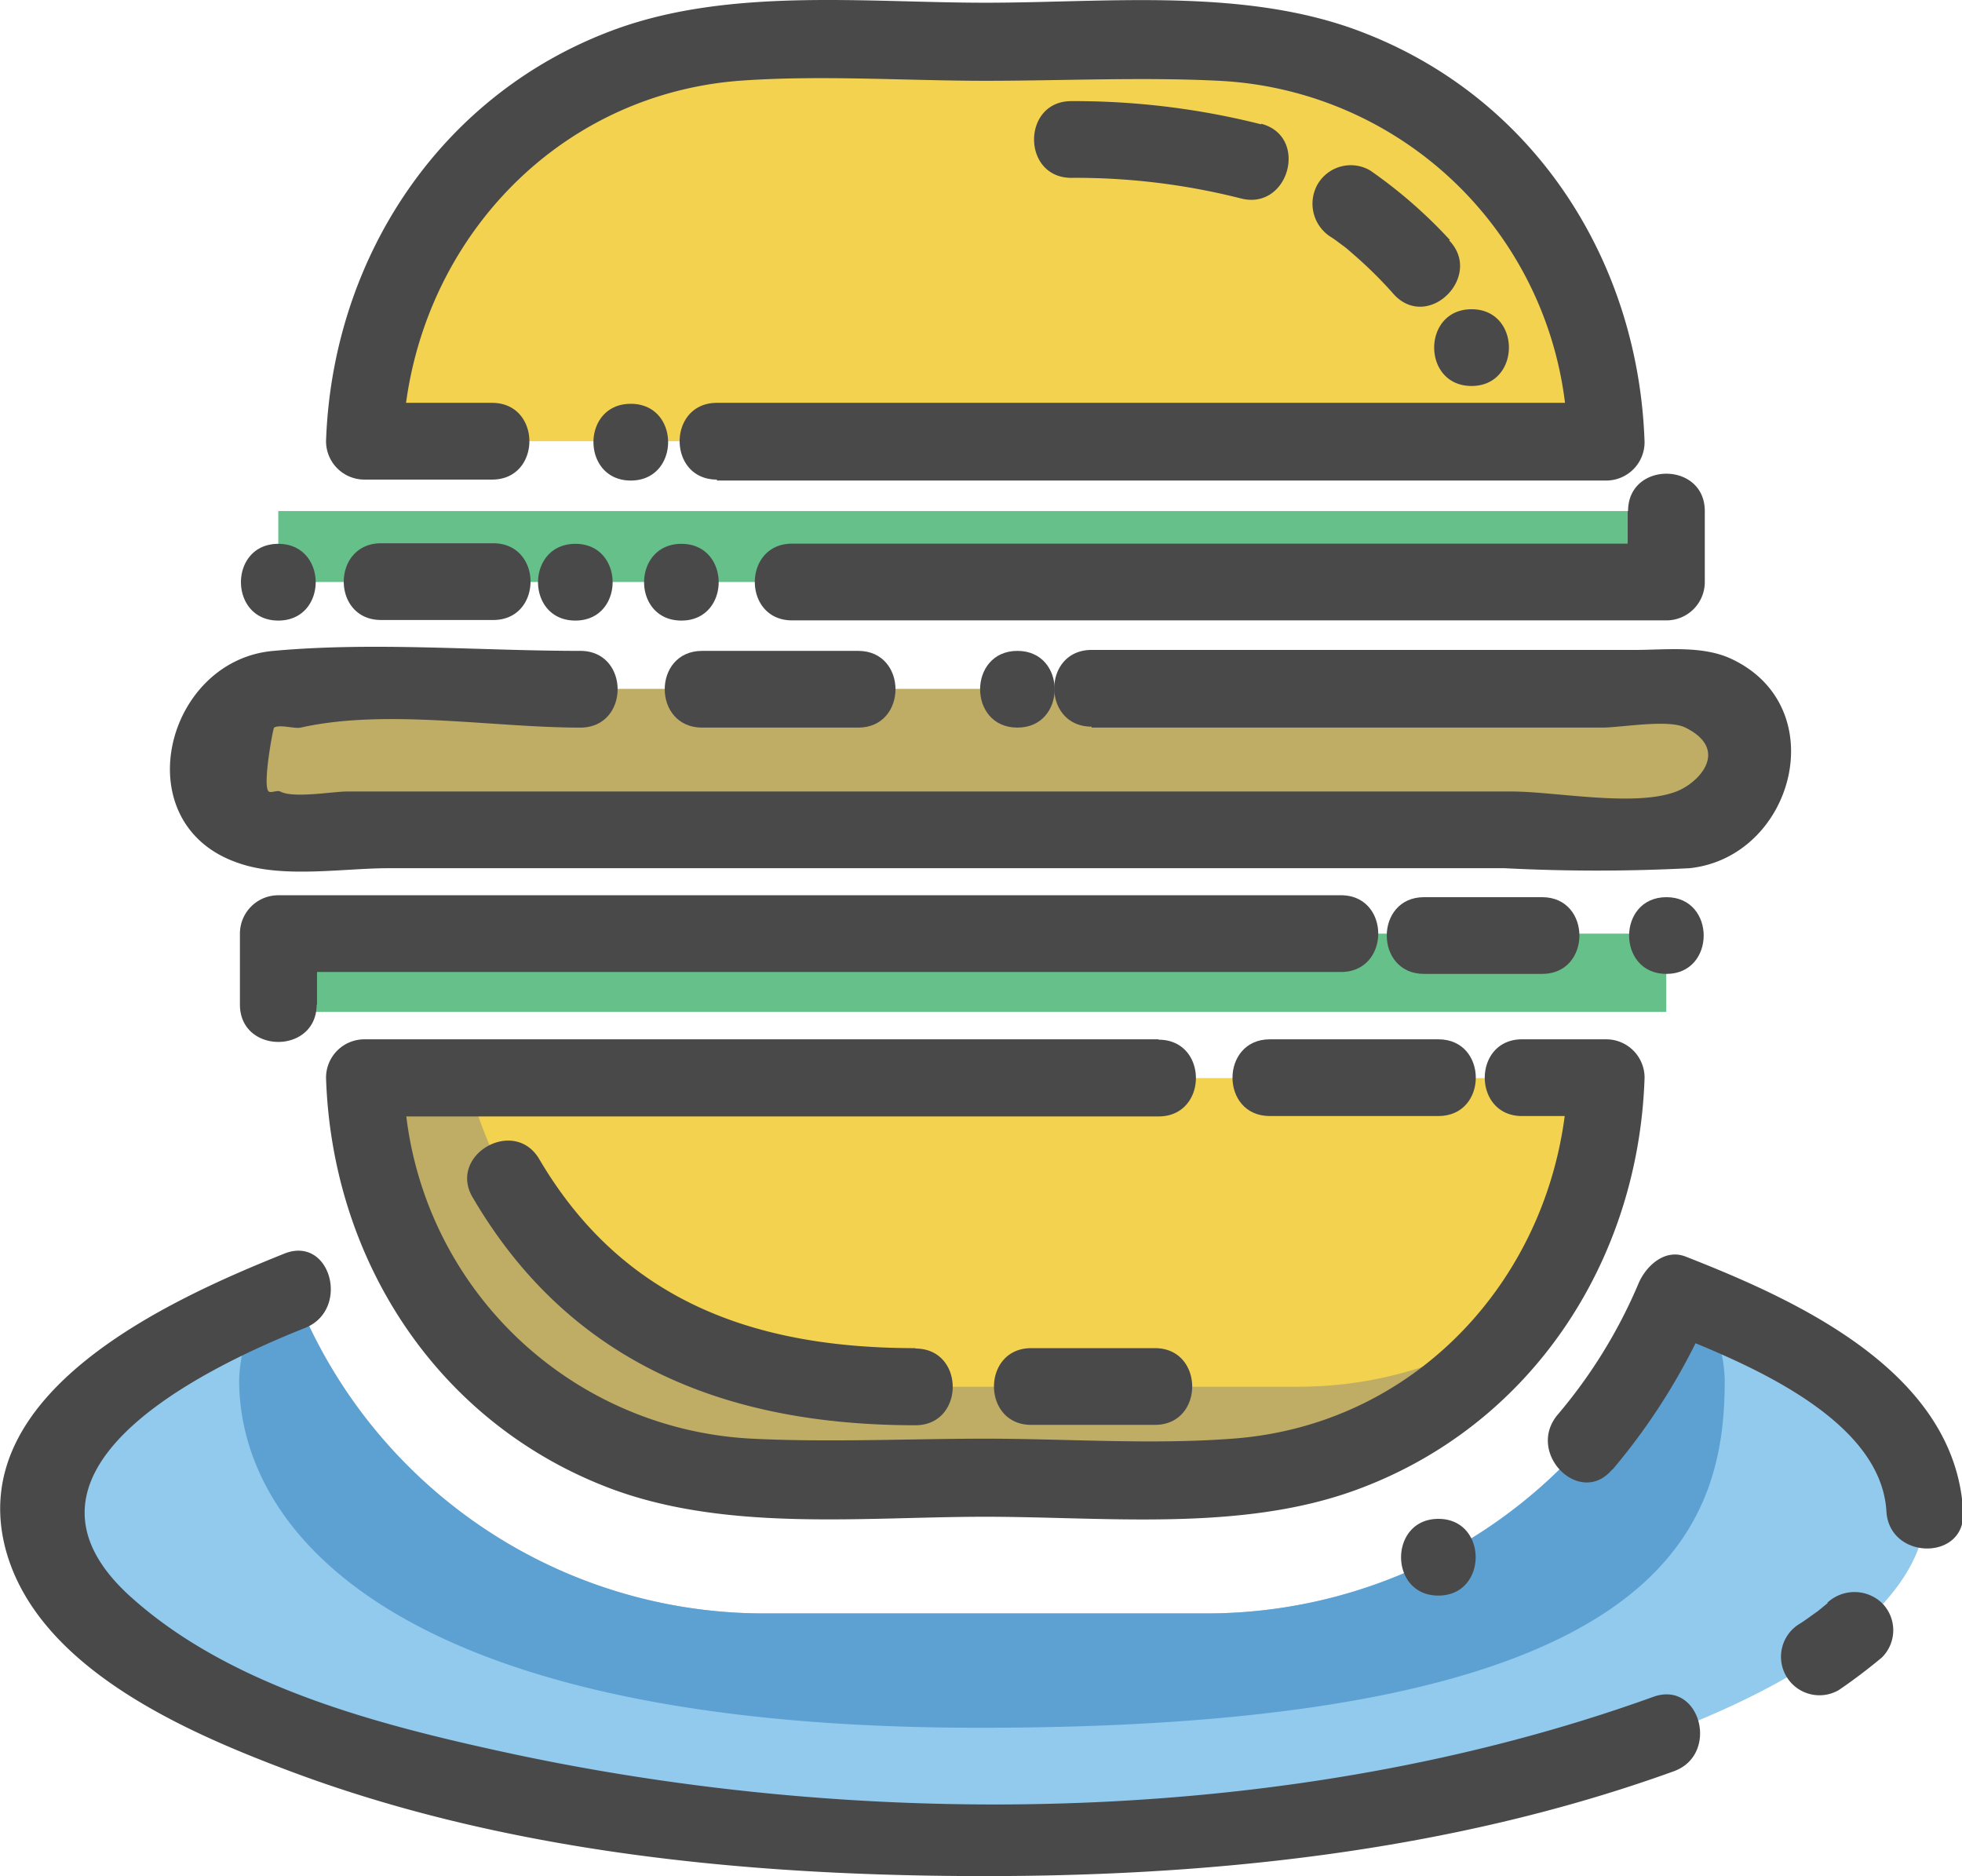 <?xml version="1.0" standalone="no"?><!DOCTYPE svg PUBLIC "-//W3C//DTD SVG 1.1//EN" "http://www.w3.org/Graphics/SVG/1.1/DTD/svg11.dtd"><svg t="1575526662173" class="icon" viewBox="0 0 1071 1024" version="1.1" xmlns="http://www.w3.org/2000/svg" p-id="12491" xmlns:xlink="http://www.w3.org/1999/xlink" width="209.18" height="200"><defs><style type="text/css"></style></defs><path d="M658.296 22.632h-240.789A218.49 218.49 0 0 0 198.913 240.807h677.874A218.49 218.49 0 0 0 658.296 22.632zM417.821 806.871h240.789A218.49 218.49 0 0 0 876.786 588.381H198.913a218.49 218.49 0 0 0 218.909 218.49z" fill="#F3D24F" p-id="12492"></path><path d="M708.339 756.829h-240.789A218.595 218.595 0 0 1 255.132 588.381H198.913a218.49 218.49 0 0 0 218.909 218.49h240.789a218.176 218.176 0 0 0 177.451-91.081 217.652 217.652 0 0 1-127.723 41.039z" fill="#BFAD65" p-id="12493"></path><path d="M499.69 735.786c-86.475 0-159.235-24.812-205.299-103.121-13.715-23.346-50.147-2.199-36.328 20.938C311.56 744.999 397.825 777.872 499.69 777.872c27.115 0 27.22-41.876 0-41.876zM630.449 735.786h-67.526c-27.115 0-27.115 41.876 0 41.876h67.526c27.115 0 27.115-41.876 0-41.876zM391.335 262.269h485.452a20.938 20.938 0 0 0 20.938-20.938c-3.245-98.095-59.255-186.454-152.116-222.992C681.538-7.205 605.742 1.484 538.007 1.484c-65.432 0-138.715-8.271-201.321 14.238C240.789 50.375 181.429 140.618 177.975 240.807a20.938 20.938 0 0 0 20.938 20.938h69.724c27.115 0 27.115-41.876 0-41.876H198.913l20.938 20.938c3.769-101.864 79.251-188.444 183.523-196.714 44.494-3.245 90.139 0 134.632 0 41.876 0 85.218-2.094 127.409 0A200.274 200.274 0 0 1 855.743 240.807l20.938-20.938H391.335c-27.115 0-27.115 41.876 0 41.876z" fill="#49494A" p-id="12494"></path><path d="M688.447 67.858a416.251 416.251 0 0 0-103.644-12.668c-27.115 0-27.115 41.876 0 41.876a366.418 366.418 0 0 1 92.442 11.202c26.277 6.91 37.479-33.815 11.202-40.725zM791.463 130.987a262.46 262.46 0 0 0-43.447-37.898 20.938 20.938 0 0 0-28.79 7.538 21.462 21.462 0 0 0 7.538 28.895c1.361 0.838 2.617 1.78 3.874 2.722s4.188 3.141 2.199 1.57l2.513 1.989 4.92 4.292q11.202 9.841 20.938 20.938c18.844 19.577 48.577-10.469 29.837-29.837zM803.293 210.656c27.115 0 27.22-41.876 0-41.876s-27.22 41.876 0 41.876zM344.328 262.269c27.115 0 27.22-41.876 0-41.876s-27.115 41.876 0 41.876zM632.438 567.234H198.913a20.938 20.938 0 0 0-20.938 20.938c3.141 98.095 59.255 186.454 152.116 222.992 64.28 25.335 140.076 16.646 207.707 16.646 65.432 0 138.715 8.271 201.321-14.238 96.316-34.653 155.361-124.896 158.607-225.4a20.938 20.938 0 0 0-20.938-20.938h-45.959c-27.115 0-27.115 41.876 0 41.876h45.959l-20.938-20.938C852.393 690.978 777.016 777.662 672.639 785.2c-44.494 3.35-90.034 0-134.632 0-41.876 0-85.114 2.094-127.409 0a200.169 200.169 0 0 1-190.223-196.819l-20.938 20.938h433.002c27.115 0 27.22-41.876 0-41.876z" fill="#49494A" p-id="12495"></path><path d="M785.182 567.234h-92.023c-27.115 0-27.22 41.876 0 41.876H785.182c27.22 0 27.22-41.876 0-41.876z" fill="#49494A" p-id="12496"></path><path d="M956.77 414.49a36.118 36.118 0 0 1-32.978 38.526H146.567a36.014 36.014 0 0 1-32.873-38.526A36.014 36.014 0 0 1 146.567 375.963h777.225a36.118 36.118 0 0 1 32.978 38.526z" fill="#BFAD65" p-id="12497"></path><path d="M383.273 397.111h85.218c27.115 0 27.115-41.876 0-41.876h-85.218c-27.22 0-27.22 41.876 0 41.876z" fill="#49494A" p-id="12498"></path><path d="M595.901 397.111h278.582c10.469 0 36.118-4.711 45.541 0 24.079 11.935 7.957 29.837-4.92 34.862-22.718 8.689-65.955 0-90.139 0H189.491c-7.642 0-29.523 3.874-36.537 0-1.466-0.838-5.025 0.942-6.281 0-3.559-2.827 2.408-34.653 2.931-34.862 3.245-1.884 11.097 0.733 14.552 0 46.483-10.469 104.691 0 152.639 0 27.115 0 27.115-41.876 0-41.876-55.067 0-112.438-5.025-167.505 0-59.569 5.13-81.554 94.955-18.844 115.893 24.079 8.375 56.952 2.722 81.554 2.722h609.301a983.362 983.362 0 0 0 100.922 0c56.847-5.967 79.146-88.045 22.718-114.322-15.808-7.328-35.7-4.816-52.345-4.816H595.901c-27.22 0-27.22 41.876 0 41.876z" fill="#49494A" p-id="12499"></path><path d="M555.385 397.111c27.115 0 27.115-41.876 0-41.876s-27.22 41.876 0 41.876z" fill="#49494A" p-id="12500"></path><path d="M151.906 278.915h757.648v38.736H151.906z" fill="#66C089" p-id="12501"></path><path d="M371.967 338.693c27.115 0 27.115-41.876 0-41.876s-27.22 41.876 0 41.876zM314.073 338.693c27.115 0 27.115-41.876 0-41.876s-27.22 41.876 0 41.876zM888.512 278.915v38.736l20.938-20.938H432.373c-27.115 0-27.115 41.876 0 41.876h477.286a20.938 20.938 0 0 0 20.938-20.938v-38.736c0-27.115-41.876-27.22-41.876 0zM151.906 338.693c27.22 0 27.22-41.876 0-41.876s-27.115 41.876 0 41.876zM269.265 296.503h-61.244c-27.115 0-27.22 41.876 0 41.876h61.244c27.115 0 27.115-41.876 0-41.876z" fill="#49494A" p-id="12502"></path><path d="M151.906 509.549h757.648v42.714H151.906z" fill="#66C089" p-id="12503"></path><path d="M909.659 531.534c27.115 0 27.115-41.876 0-41.876s-27.22 41.876 0 41.876zM777.33 531.534h64.49c27.115 0 27.115-41.876 0-41.876h-64.49c-27.115 0-27.115 41.876 0 41.876z" fill="#49494A" p-id="12504"></path><path d="M173.054 548.285v-38.736l-20.938 20.938h579.883c27.115 0 27.115-41.876 0-41.876H151.906a20.938 20.938 0 0 0-20.938 20.938v38.736c0 27.115 41.876 27.22 41.876 0z" fill="#49494A" p-id="12505"></path><path d="M536.017 1002.957C228.121 1002.957 20.938 910.829 20.938 824.878c0-43.237 50.566-86.475 139.448-119.976a275.023 275.023 0 0 0 257.435 175.671h240.789a275.442 275.442 0 0 0 256.283-174.415c86.579 33.396 136.098 76.11 136.098 118.719C1050.783 910.829 843.913 1002.957 536.017 1002.957z" fill="#92CAEE" p-id="12506"></path><path d="M658.296 880.573h-240.789a275.023 275.023 0 0 1-256.807-175.671c-5.653 2.094-11.097 4.292-16.436 6.491a76.32 76.32 0 0 0-13.715 41.876c0 81.554 84.486 190.119 405.468 189.7 372.281 0 405.468-108.146 405.468-189.7a76.006 76.006 0 0 0-13.715-41.876l-12.877-5.235a275.442 275.442 0 0 1-256.597 174.415z" fill="#5DA1D3" p-id="12507"></path><path d="M902.436 926.114c-195.039 70.352-427.244 73.807-628.145 29.942-68.573-14.971-148.033-35.595-202.053-83.753-76.634-67.84 34.548-123.849 94.222-147.509 24.916-9.841 14.133-50.67-11.202-40.62C93.28 708.985-20.938 760.179 3.455 846.968c18.216 63.861 98.305 98.409 154.21 119.452 116.207 43.761 245.186 56.742 368.617 57.475 130.235 0.838 264.24-12.668 387.356-57.161 25.335-9.108 14.447-49.938-11.202-40.62zM997.809 874.815l-4.083 3.35c-4.711 3.769 3.35-2.408-1.57 1.256-3.141 2.199-6.177 4.502-9.422 6.596a20.938 20.938 0 0 0 20.938 36.432c8.166-5.549 16.018-11.516 23.555-17.797a20.938 20.938 0 0 0 0-29.837 21.776 21.776 0 0 0-29.837 0zM880.241 802.055A343.491 343.491 0 0 0 935.204 711.916l-25.963 14.657c39.573 15.704 117.463 46.169 120.499 98.305 1.57 26.906 43.656 27.115 41.876 0-4.292-76.11-90.453-115.16-151.383-139.03-11.516-4.606-21.88 5.235-25.859 14.761a277.745 277.745 0 0 1-44.18 71.609c-17.379 20.938 12.354 50.566 29.837 29.837zM785.182 870.837c27.115 0 27.115-41.876 0-41.876s-27.22 41.876 0 41.876z" fill="#49494A" p-id="12508"></path></svg>